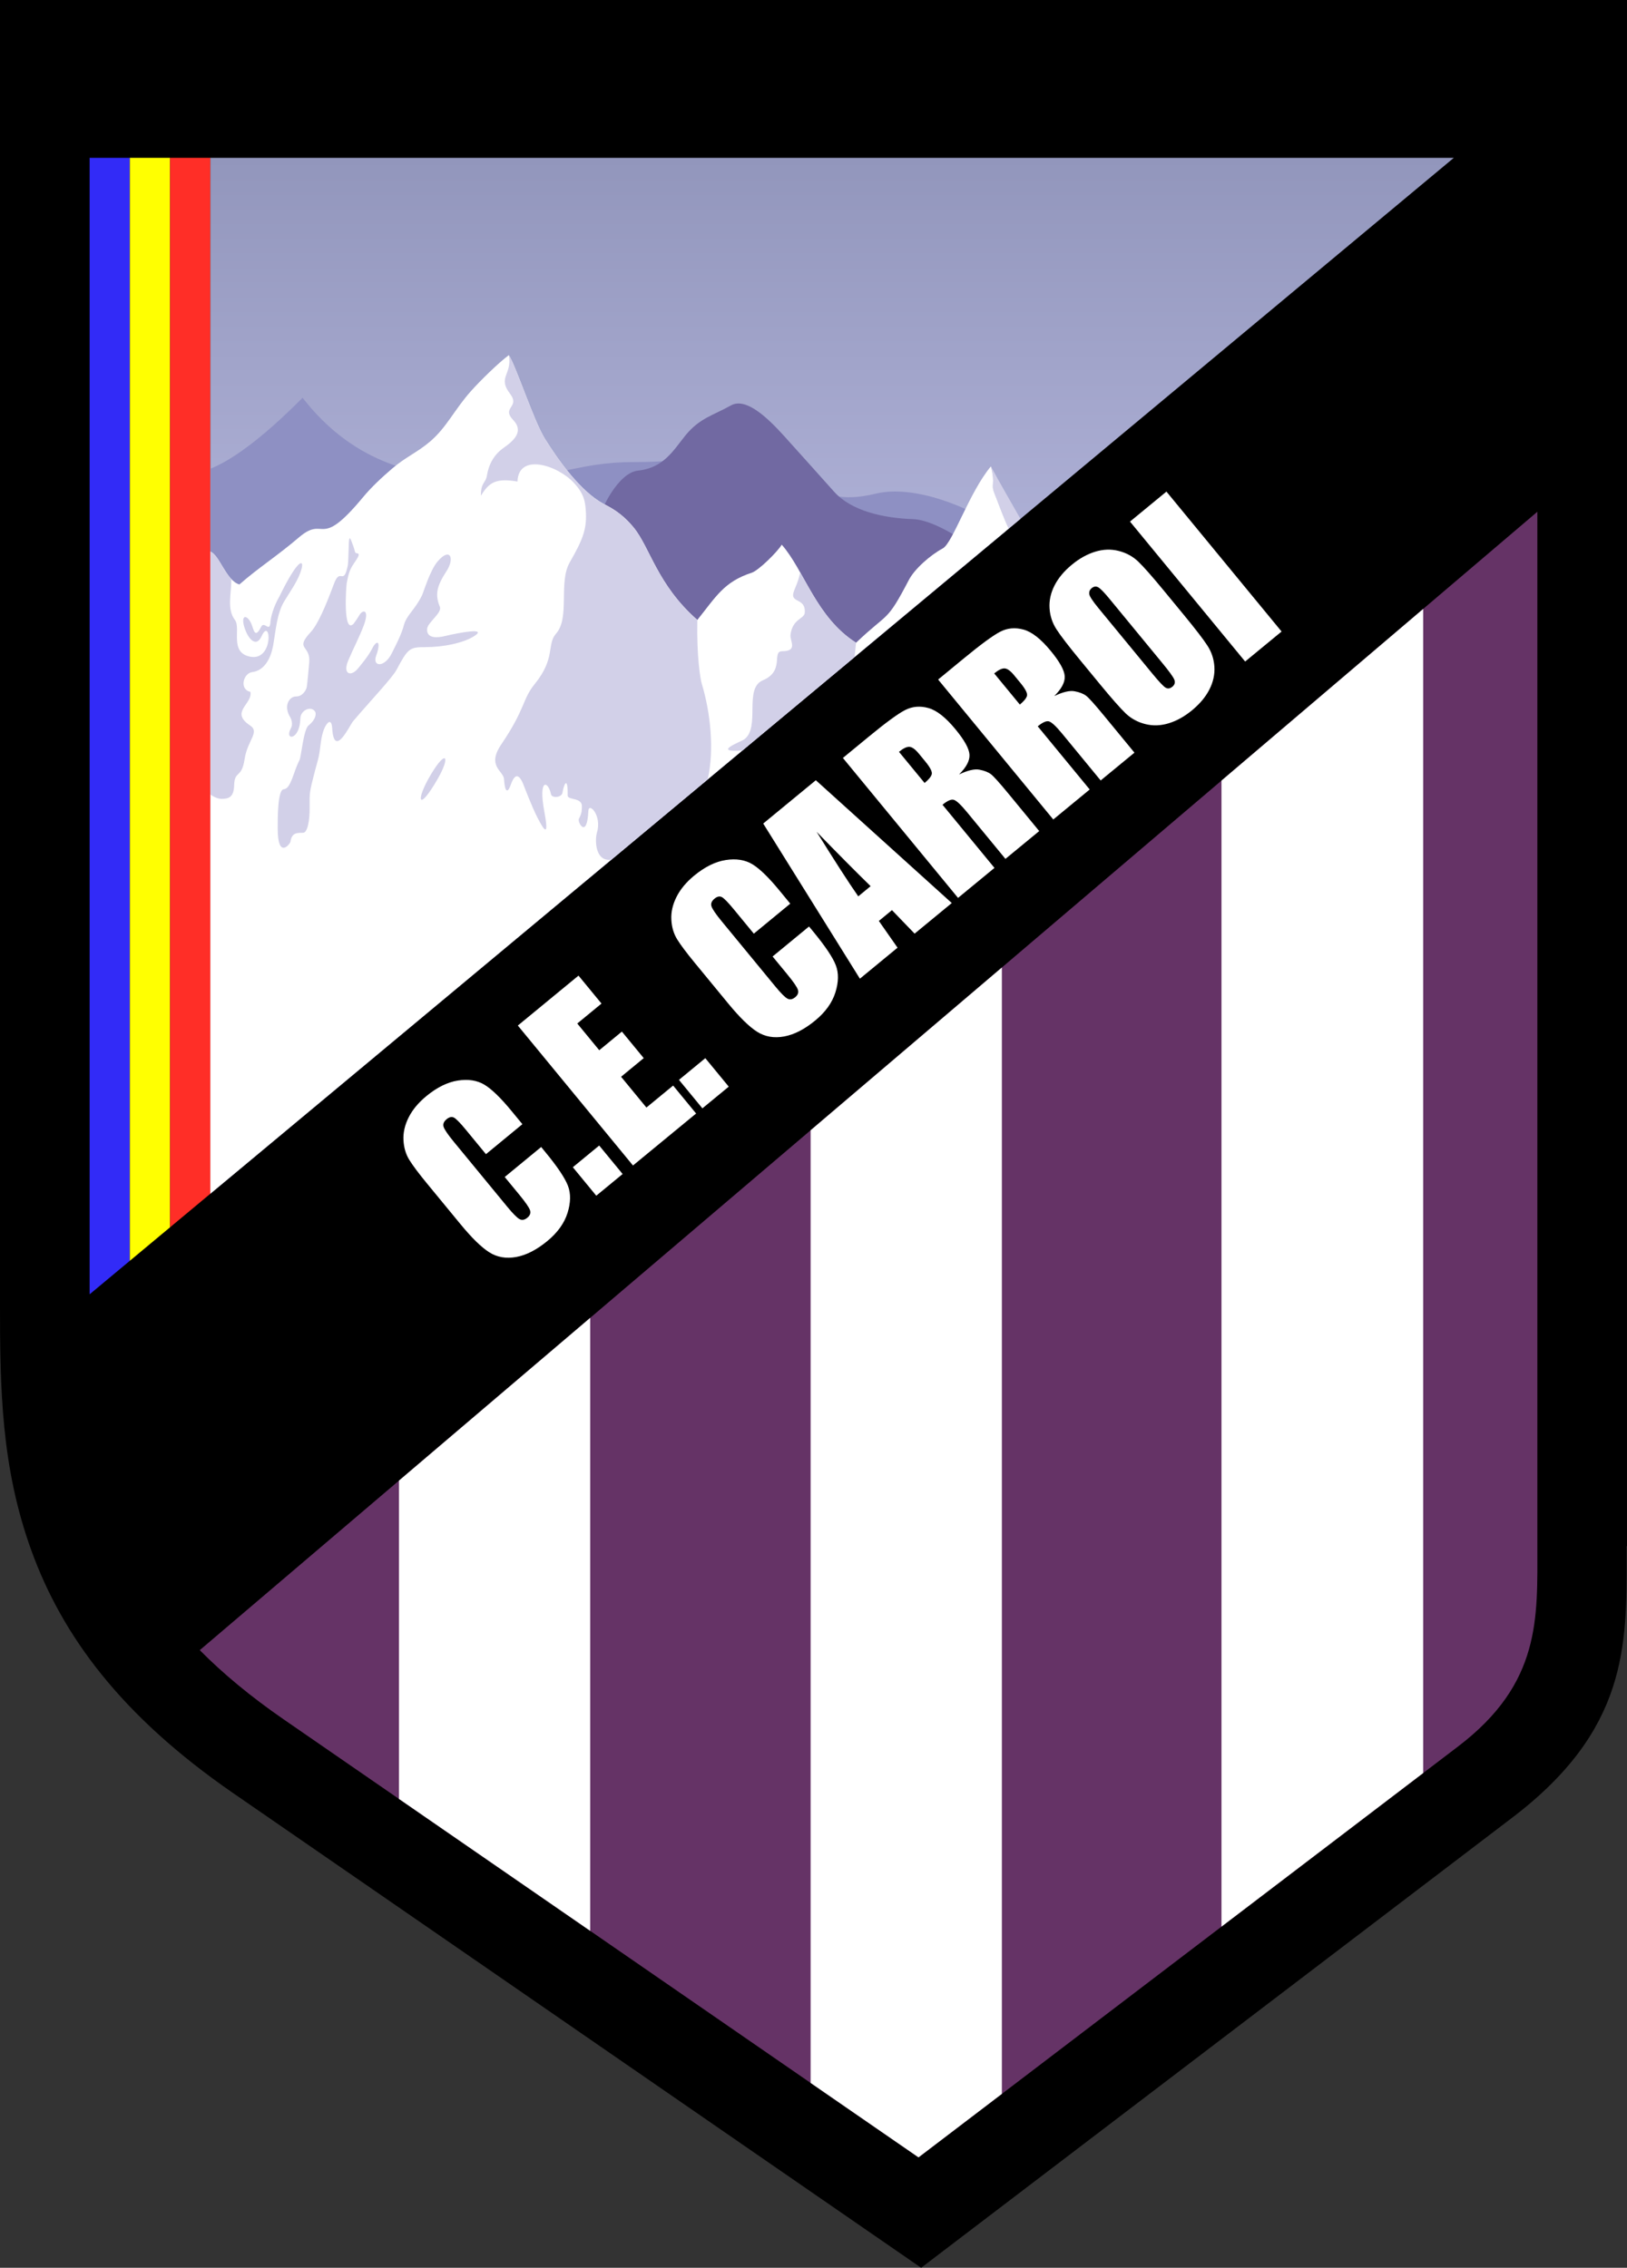 <svg xmlns="http://www.w3.org/2000/svg" xmlns:xlink="http://www.w3.org/1999/xlink" viewBox="1.64 1.87 591.6 824.38"><rect x="1.64" y="1.87" width="591.6" height="824.38" fill="#333333" stroke="none"/><path d="M593.237 1.865v562.038h-.128l.006 3.435c.082 33.15.156 63.487-41.53 95.223L355.357 811.952l-18.772 14.29-19.425-13.399-230.77-159.17c-40.99-28.27-62.216-57.436-73.38-88.27-10.96-30.27-11.374-58.868-11.374-89.506V1.865Z" style="fill:#000;fill-rule:evenodd"/><path d="m191.59 410.527-13.25 10.905-7.269-8.833c-2.117-2.572-3.57-4.053-4.379-4.469-.798-.402-1.685-.211-2.638.573-1.072.882-1.44 1.831-1.095 2.842.354 1.02 1.58 2.816 3.697 5.389l19.426 23.603c2.037 2.476 3.512 3.96 4.427 4.482.907.512 1.87.35 2.877-.48.975-.802 1.309-1.706.983-2.715-.317-.996-1.631-2.899-3.935-5.698l-5.265-6.397 13.25-10.904 1.63 1.982c4.34 5.273 7.044 9.323 8.112 12.13 1.078 2.817 1.015 6.103-.157 9.856-1.184 3.76-3.634 7.163-7.364 10.232-3.87 3.186-7.637 5.117-11.311 5.786-3.665.661-6.935.096-9.795-1.721-2.861-1.815-6.338-5.21-10.44-10.195l-12.228-14.856c-3.016-3.665-5.146-6.515-6.407-8.551-1.253-2.044-1.969-4.421-2.108-7.149-.15-2.716.472-5.476 1.878-8.269 1.405-2.791 3.548-5.365 6.421-7.73 3.89-3.201 7.723-5.097 11.508-5.677 3.766-.58 6.97-.072 9.626 1.516 2.646 1.599 5.919 4.766 9.828 9.515zm27.926 7.762 8.521 10.354-9.583 7.886-8.52-10.354zm-29.583-43.615 22.058-18.153 8.363 10.162-8.81 7.25 7.992 9.712 8.233-6.776 7.938 9.646-8.232 6.776 9.21 11.19 9.712-7.991 8.362 10.16-22.959 18.895zm68.17 11.857 8.522 10.354-9.583 7.886-8.521-10.353zm30.888-56.166-13.25 10.905-7.269-8.833c-2.117-2.572-3.57-4.054-4.378-4.469-.799-.402-1.686-.211-2.639.573-1.072.882-1.44 1.831-1.094 2.842.354 1.02 1.58 2.816 3.696 5.389l19.426 23.603c2.038 2.476 3.512 3.96 4.427 4.482.907.512 1.87.35 2.877-.48.975-.802 1.309-1.706.983-2.716-.317-.995-1.631-2.898-3.935-5.697l-5.265-6.397 13.25-10.905 1.63 1.983c4.34 5.273 7.044 9.323 8.112 12.13 1.078 2.817 1.016 6.103-.157 9.856-1.184 3.76-3.634 7.162-7.363 10.232-3.871 3.186-7.638 5.117-11.312 5.786-3.665.66-6.934.096-9.795-1.721-2.861-1.815-6.338-5.21-10.44-10.195l-12.227-14.857c-3.017-3.665-5.146-6.514-6.408-8.55-1.253-2.045-1.969-4.421-2.107-7.149-.152-2.716.472-5.476 1.878-8.269 1.404-2.791 3.547-5.365 6.42-7.73 3.89-3.201 7.724-5.097 11.509-5.677 3.765-.58 6.97-.072 9.625 1.516 2.646 1.599 5.92 4.766 9.828 9.515zm9.297-44.868 49.435 44.643-13.517 11.125-8.233-8.542-4.77 3.926 6.797 9.723-13.688 11.265-35.156-56.394zm19.92 38.513c-5.378-5.246-11.917-11.837-19.639-19.776 6.738 10.852 11.788 18.669 15.147 23.473zm-10.08-46.612 9.357-7.7c6.24-5.135 10.656-8.374 13.261-9.709q3.908-2.002 8.446-.747c3.015.824 6.315 3.414 9.878 7.744q4.882 5.931 5.085 9.191c.145 2.164-1.123 4.576-3.797 7.225 3.153-1.499 5.636-2.087 7.435-1.733 1.792.342 3.178.89 4.144 1.625.974.725 3.144 3.145 6.524 7.252l11.053 13.43-12.282 10.108-13.93-16.925c-2.24-2.722-3.84-4.227-4.807-4.528-.956-.31-2.335.286-4.147 1.777l18.896 22.958-13.248 10.903zm20.394-2.22 9.316 11.319c1.478-1.217 2.34-2.269 2.595-3.161.254-.892-.54-2.47-2.383-4.71l-2.303-2.797c-1.331-1.618-2.495-2.442-3.478-2.477-.983-.036-2.235.58-3.747 1.825m14.238-26.282 9.356-7.7c6.24-5.135 10.656-8.374 13.262-9.709q3.908-2.002 8.445-.747c3.015.824 6.315 3.414 9.879 7.744q4.882 5.932 5.084 9.191c.145 2.164-1.123 4.576-3.797 7.225 3.154-1.498 5.636-2.086 7.435-1.732 1.793.341 3.178.89 4.144 1.624.974.725 3.144 3.146 6.524 7.252l11.053 13.43-12.282 10.108-13.93-16.925c-2.24-2.721-3.84-4.227-4.807-4.528-.956-.31-2.335.286-4.146 1.777l18.895 22.958-13.248 10.903zm20.393-2.22 9.316 11.319c1.479-1.217 2.34-2.268 2.595-3.161.254-.892-.54-2.47-2.383-4.71l-2.302-2.797c-1.332-1.618-2.496-2.442-3.479-2.477-.982-.036-2.235.581-3.747 1.825m68.942-21.285c4.207 5.112 7.062 8.822 8.563 11.146 1.52 2.328 2.366 4.885 2.548 7.685.182 2.798-.421 5.56-1.8 8.276q-2.068 4.076-6.36 7.609c-2.722 2.24-5.527 3.792-8.423 4.684-2.898.892-5.74 1.002-8.511.3-2.782-.696-5.162-1.99-7.14-3.87-1.976-1.898-5.12-5.458-9.425-10.689l-7.164-8.704c-4.207-5.112-7.063-8.82-8.563-11.147-1.52-2.327-2.365-4.884-2.548-7.684-.181-2.798.422-5.56 1.8-8.276q2.067-4.076 6.36-7.608c2.721-2.24 5.526-3.792 8.424-4.684s5.737-1.002 8.51-.299c2.783.694 5.161 1.99 7.14 3.87 1.975 1.898 5.12 5.456 9.426 10.687zm-27.002-5.806q-2.912-3.539-4.116-4.217c-.796-.442-1.595-.342-2.389.311-.674.555-.968 1.246-.89 2.083.076.815 1.192 2.542 3.344 5.157l19.539 23.741c2.426 2.948 4.044 4.673 4.845 5.164.809.502 1.638.396 2.494-.309q1.322-1.087.716-2.583c-.406-.996-1.851-2.99-4.313-5.981zm20.682-39.01 41.867 50.87-13.247 10.903-41.868-50.87z" style="fill:#fff;fill-rule:evenodd"/><defs><linearGradient id="a"><stop offset="0%" stop-color="#9296bc"/><stop offset="100%" stop-color="#b0b2d8"/></linearGradient><linearGradient xlink:href="#a" id="b" x1="0" x2="0" y1="0" y2="1" gradientUnits="objectBoundingBox"/></defs><path d="m78.106 208.205 272.81.413L530.27 59.248H78.106Z" style="fill:url(#b)"/><path d="M363.164 181.033c1.753 4.52 3.763 10.028 5.278 12.99l4.254-3.543c-2.83-5.014-7.63-13.23-10.75-19.066 1.729 6.858-.107 6.207 1.217 9.62" style="fill:#d2d0e8;fill-rule:evenodd"/><path d="M111.661 146.466c-8.11 8.175-22.195 21.338-33.555 25.808v263.55l288.967-240.66c-12.613-9.178-33.246-17.18-46.895-13.86-14.038 3.415-17.405-.885-26.433-.885-7.094 0-15.94-1.162-22.25-4.184-22.29-10.677-15.279-6.41-38.755-6.41-23.97 0-26.771 6.975-61.05 5.681-16.35-.618-40.409-3.788-60.029-29.04" style="fill:#8e90c3;fill-rule:evenodd"/><path d="M357.862 202.836c-9.188-7.416-18.663-12.075-24.176-12.253-10.84-.351-22.444-2.938-28.768-9.98-5.837-6.505-11.678-13.07-18.064-20.126-5.48-6.053-13.785-14.408-19.42-11.238-6.374 3.585-11.474 4.612-16.632 11.001-4.264 5.287-7.855 11.749-17.187 12.708-7.153.733-13.666 14.222-13.853 17.384l-4.648 131.388z" style="fill:#7169a2;fill-rule:evenodd"/><path d="M312.918 235.517c-14.533-9.217-18.83-26.339-27.027-35.65-1.498 2.557-8.41 9.394-10.933 10.21-10.12 3.282-13.003 8.756-19.76 17.155-14.598-12.81-17.202-26.377-23.164-33.62-4.552-5.534-8.685-7.368-11.06-8.663-8.078-4.41-16.065-15.315-21.235-23.649-4.053-6.53-10.422-26.287-13.08-30.326-3.902 2.89-10.468 9.381-13.714 13.007-6.077 6.792-8.823 13.163-14.85 18.333-4.592 3.936-9.055 5.778-13.745 9.792-3.958 3.386-7.695 6.874-10.769 10.582-16.2 19.536-13.504 6.195-23.295 14.576-7.887 6.747-14.685 10.986-21.592 17.068-4.79-1.324-7.26-10.804-10.588-11.952v233.445l290.336-241.801c-1.515-2.963-3.525-8.472-5.279-12.99-1.324-3.413.512-2.762-1.217-9.62-7.819 9.301-13.89 27.868-17.497 29.808-4.497 2.421-10.209 7.402-12.34 11.48-8.285 15.86-7.2 11.358-19.191 22.815" style="fill:#fff;fill-rule:evenodd"/><path d="m271.562 274.706 40.791-33.97.565-5.22c-10.156-6.44-15.313-16.739-20.294-25.537-.7 2.548-.487 2.353-2.18 6.464-2.085 5.06 4.2 2.312 3.82 8.132-.154 2.35-4.453 2.148-5.182 8.03-.29 2.335 2.842 5.963-3.06 6-3.892.025 1.058 7.194-7 10.568-7.082 2.963-.713 17.187-6.848 21.53-1.074.761-12.06 4.796-.612 4.003m-113.086 8.443c-5.9 9.771-4.878 14.374 2.293 1.897 4.688-8.155 3.187-10.972-2.293-1.897m96.722-55.917c-14.598-12.81-17.202-26.377-23.164-33.62-4.552-5.534-8.685-7.368-11.06-8.663-8.078-4.41-16.065-15.315-21.235-23.649-4.053-6.53-10.422-26.287-13.08-30.326 1.293 7.106-4.214 7.952.426 14.01 3.864 5.042-3.32 4.847 1.18 9.594 3.664 3.866.822 7.081-3.504 10.093-3.264 2.273-5.342 5.638-6.071 10.102-.456 2.786-2.197 2.318-2.197 7.31 3.086-5.025 5.607-6.452 13.31-5.162.344-10.558 14.718-5.936 20.642.612 3.558 3.93 4.087 6.666 4.254 11.01.217 5.742-1.136 9.503-5.883 17.736-4.203 7.285.144 20.087-4.966 25.902-3.53 4.016-.035 8.824-7.8 18.374-4.554 5.597-3.244 8.806-12.155 21.936-5.374 7.921.817 9.576 1.018 12.605.394 5.964 1.671 4.285 2.406 2.153.906-2.624 2.464-5.492 4.587-.32.42 1.02 2.955 7.843 5.213 12.266 2.678 5.244 4.13 6.669 2.462-2.216-2.312-12.302 1.36-11.362 2.39-6.428.333 1.593 3.9 1.258 4.187-.513.542-3.337 1.983-6.162 1.889.987-.023 1.846 5.404.57 5.182 4.141-.06.988.08 2.173-1.082 4.327-.663 1.234 2.975 7.642 3.427-2.842.141-3.29 5.057 1.628 3.092 8.003-.655 2.127-.887 10.531 5.248 9.737l35.048-29.189c2.492-10.752.981-24.478-2.138-34.736-.542-1.784-1.897-9.974-1.626-23.234M93.381 246.185c4.138-.525 6.675-4.535 7.595-9.769.971-5.529 1.329-11.426 3.99-15.912 1.915-3.232 4.5-6.69 5.894-10.48 1.386-3.771.528-5.024-2.418-.735-2.298 3.34-5.193 9.394-5.213 9.429-2.232 3.81-3.15 7.68-3.236 9.177-.249 4.22-2.25-.47-3.392 1.824-2.392 4.808-2.735.665-3.64-1.263-1.53-3.252-3.72-3.102-2.58 1.012 1.204 4.345 4.308 8.213 6.407 3.624 3.355-7.338 4.548 9.27-4.25 7.478-7.575-1.542-3.189-10.293-5.472-13.33-2.983-3.964-1.32-9.272-1.29-14.854-3.028-3.224-5.092-9.117-7.67-10.006v88.28c1.53 1.084 2.964 1.624 4.198 1.611 2.316-.022 4.366-.462 4.472-4.872.14-5.658 2.741-2.357 3.81-9.586 1.013-6.852 5.651-9.806 1.982-12.231-7.47-4.932 1.031-7.794.122-12.219-4.092-.842-2.645-6.753.691-7.178m70.544-36.559c-3.677 5.589-4.063 8.617-2.34 12.837.887 2.168-4.431 5.677-4.63 7.968-.333 3.794 4.085 3.207 6.135 2.727 6.325-1.489 15.48-3.092 11.218-.21-4.057 2.741-11.769 4.187-18.006 4.164-5.72-.02-6.318.44-10.474 8.236-1.574 2.952-9.128 10.875-15.799 18.698-1.19 1.396-6.915 13.863-7.605 2.489-.23-3.787-2.01-2.062-3.004.482-1.022 2.624-1.273 6.176-1.591 8.326-.325 2.2-1.094 4.535-1.63 6.63-2.035 7.933-2.02 7.57-1.971 13.719.037 4.497-.805 8.907-2.366 8.91-2.418.007-4.112.011-4.605 3.243-.117.764-4.64 6.728-4.64-4.889 0-3.574-.043-14.054 2.19-14.18 2.664-.147 3.532-6.438 5.713-10.538.683-1.283 1.445-11.114 3.303-12.633 2.86-2.343 2.809-4.419 2.4-5.045-1.492-2.28-5.293-.5-5.363 2.464-.193 8.173-6.034 8.153-3.42 3.535.753-1.332.174-3.238-.183-3.804-2.782-4.409-.292-7.743 2.047-7.712 2.419.03 3.716-2.437 3.885-3.447.166-.994.647-5.844.905-9.051.503-6.21-5.424-4.494.524-10.89 2.509-2.698 5.359-9.186 8.44-17.52 2.355-6.373 3.458 1.131 5.07-6.815.156-.774.259-4.903.335-7.45.123-4.214.735-1.9 1.704.708.636 1.718.375 2.349 1.301 2.43 1.573.142-.234 2.21-1.579 4.358-1.084 1.735-1.556 3.162-2.18 6.523-.18.97-1.458 18.692 2.5 14.733.116-.115 1.362-1.86 2.144-3.188 1.208-2.051 3.702-2.09 1.62 3.632-1.355 3.722-4.03 8.952-5.736 12.982-2.064 4.88 1.024 6.043 3.67 2.71.52-.652 3.684-4.326 5.031-7.063 1.692-3.43 3.486-2.958 1.466 2.583-1.445 3.963 3.043 4.42 5.677-.897 1.21-2.44 3.528-6.75 4.441-10.307.9-3.492 3.994-5.54 6.556-10.759.643-1.312 2.875-9.048 5.694-12.354 4.527-5.307 6.37-1.221 3.153 3.665" style="fill:#d2d0e8;fill-rule:evenodd"/><path d="M48.856 460.186V59.248H34.23v413.118z" style="fill:#322bf7;fill-rule:evenodd"/><path d="M48.856 59.248v400.938l14.625-12.18V59.249Z" style="fill:#ffff01;fill-rule:evenodd"/><path d="M63.48 59.248v388.759l14.626-12.182V59.248Z" style="fill:#ff2e27;fill-rule:evenodd"/><path d="M560.642 187.901 74.281 601.725c8.336 8.43 18.406 16.82 30.572 25.211l230.769 159.17 196.228-149.39c30.248-23.029 28.792-46.733 28.792-72.813z" style="fill:#653366;fill-rule:evenodd"/><path d="M216.245 480.934 146.707 540.1v115.703l69.538 47.963zm80.15-68.197v346.315l39.227 27.055 30.311-23.076V353.57Zm149.393-127.112v416.61l73.338-55.832V223.226Z" style="fill:#fff;fill-rule:evenodd"/></svg>